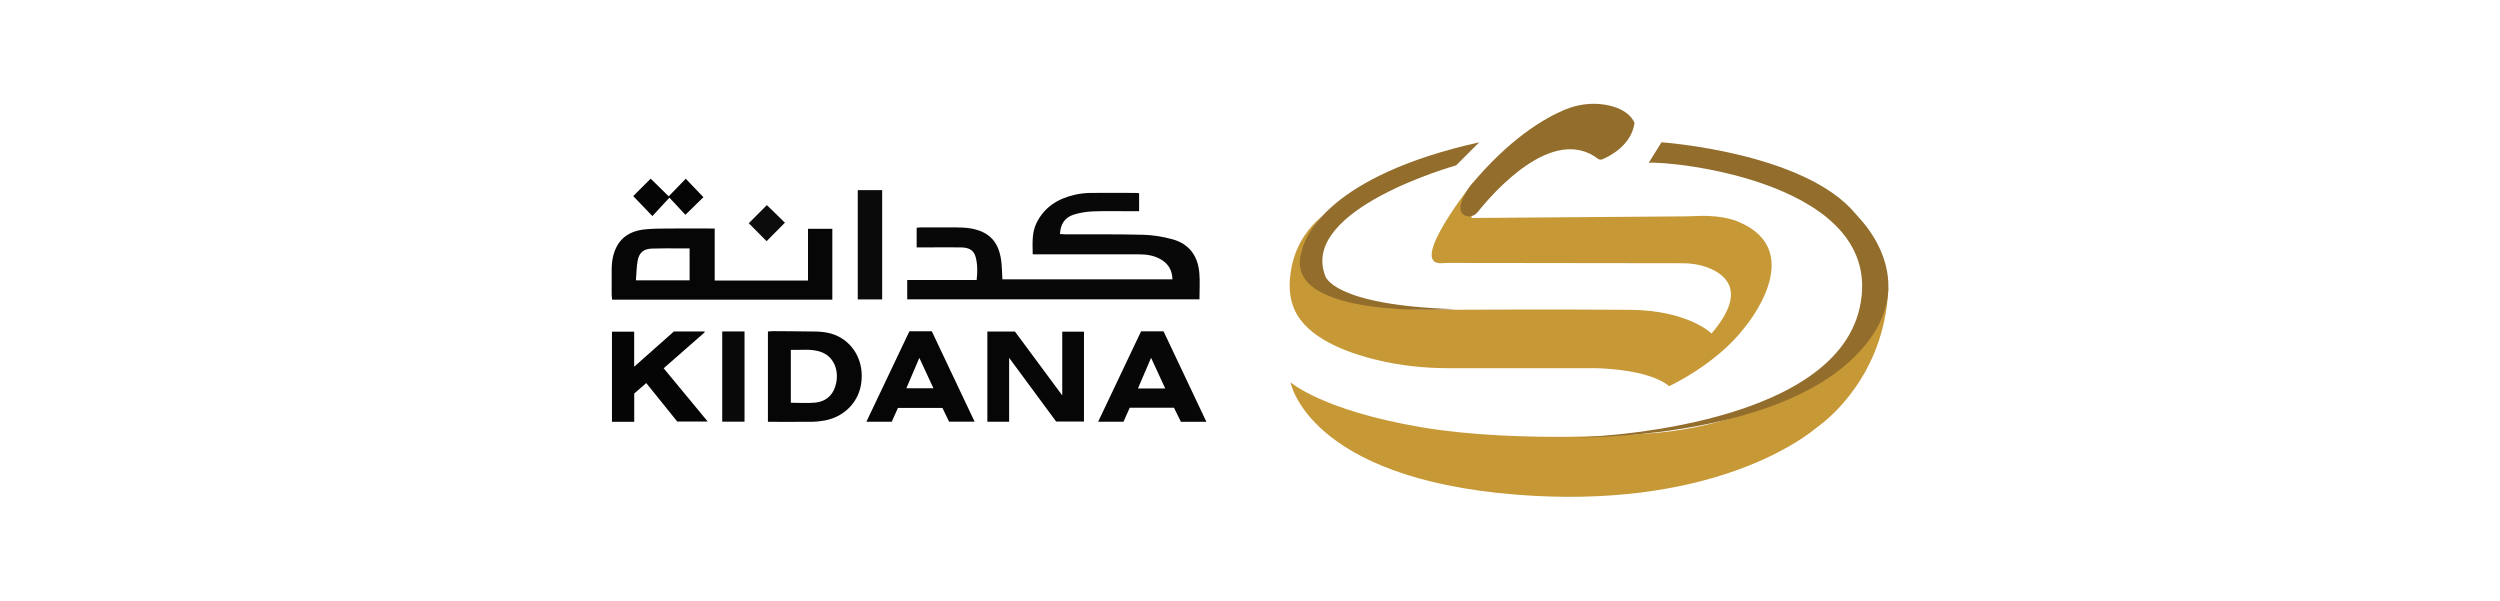 <?xml version="1.0" encoding="UTF-8"?>
<svg id="Layer_1" data-name="Layer 1" xmlns="http://www.w3.org/2000/svg" viewBox="0 0 512 123">
  <defs>
    <style>
      .cls-1 {
        fill: #936d2c;
      }

      .cls-1, .cls-2, .cls-3, .cls-4, .cls-5, .cls-6, .cls-7, .cls-8, .cls-9, .cls-10 {
        stroke-width: 0px;
      }

      .cls-2 {
        fill: #676767;
      }

      .cls-3 {
        fill: #c69836;
      }

      .cls-4 {
        fill: #060606;
      }

      .cls-5 {
        fill: #050505;
      }

      .cls-6 {
        fill: #0c0c0c;
      }

      .cls-7 {
        fill: #090909;
      }

      .cls-8 {
        fill: #0a0a0a;
      }

      .cls-9 {
        fill: #070707;
      }

      .cls-10 {
        fill: #080808;
      }
    </style>
  </defs>
  <g>
    <path class="cls-10" d="m211.5,52.11c-.03-2.32-.21-4.45.79-6.47,1.63-3.28,4.42-4.98,7.86-5.76,1.02-.23,2.08-.35,3.12-.37,3.11-.04,6.22,0,9.33,0,.21,0,.43.03.69.05v3.7c-.5,0-.96,0-1.42,0-2.67,0-5.35-.07-8.01.03-1.34.05-2.7.27-3.98.67-1.8.57-2.71,1.96-2.8,3.97.4.02.78.06,1.15.06,5.3.02,10.6-.05,15.9.09,1.99.05,4.01.39,5.94.91,3.49.94,5.28,3.45,5.56,6.98.14,1.74.02,3.49.02,5.33h-59.85v-3.96h14.22c.18-1.67.2-3.22-.22-4.74-.37-1.31-1.27-1.9-2.93-1.93-1.88-.04-3.77-.01-5.65-.01-1.13,0-2.27,0-3.49,0v-4.02c.31-.02.64-.07.98-.07,2.32,0,4.64-.02,6.96,0,1.05.01,2.11.03,3.14.21,3.76.66,5.72,2.73,6.23,6.56.16,1.25.17,2.52.25,3.87h34.82c-.03-1.86-.84-3.2-2.39-4.1-1.4-.81-2.95-1.03-4.55-1.02-6.75,0-13.49,0-20.24,0-.43,0-.87,0-1.43,0Z"/>
    <path class="cls-4" d="m170.47,61.37h-45.11c-.03-.35-.08-.68-.09-1.01,0-1.71-.02-3.42,0-5.12,0-.65.04-1.32.14-1.96.62-3.77,2.82-5.91,6.64-6.3,1.65-.17,3.32-.17,4.98-.18,3.06-.03,6.13,0,9.34,0v10.65h19.11v-10.59h4.98v14.52Zm-29.24-10.5c-.82,0-1.52,0-2.21,0-1.84,0-3.68-.03-5.51.04-1.67.06-2.6.8-2.92,2.47-.24,1.31-.24,2.66-.35,4.03h10.99v-6.54Z"/>
    <path class="cls-4" d="m206.67,86.37h-4.46v-18.47h5.65c3.17,4.28,6.42,8.66,9.69,13.08v-13.05h4.45v18.4h-5.7c-3.16-4.28-6.39-8.66-9.63-13.05v13.09Z"/>
    <path class="cls-4" d="m157.27,86.4v-18.51c.39-.03.73-.07,1.07-.07,2.89.02,5.77.03,8.66.08,1.85.03,3.65.33,5.27,1.32,3.24,1.98,4.79,5.76,4.02,9.79-.69,3.59-3.57,6.4-7.36,7.1-.85.16-1.73.26-2.6.27-2.97.03-5.94.01-9.05.01Zm4.68-3.92c1.75,0,3.42.14,5.05-.03,2.32-.24,3.78-1.73,4.25-4.01.59-2.88-.66-5.49-3.09-6.35-2.02-.72-4.11-.36-6.2-.44v10.83Z"/>
    <path class="cls-5" d="m144.33,68.05c-2.4,2.1-4.8,4.2-7.19,6.3-.39.34-.78.68-1.22,1.07,3,3.63,5.95,7.19,9.02,10.91h-6.24c-2.04-2.53-4.17-5.17-6.35-7.88-.84.73-1.62,1.41-2.46,2.14v5.8h-4.56v-18.47h4.55v7.18c2.87-2.54,5.5-4.88,8.13-7.21h6.18c-.02.11.03.16.14.17Z"/>
    <path class="cls-9" d="m247.07,86.38h-5.22c-.45-.92-.93-1.89-1.42-2.88h-9.06c-.41.91-.83,1.86-1.28,2.87h-5.19c2.95-6.22,5.87-12.37,8.79-18.51h4.61c2.9,6.13,5.81,12.28,8.77,18.53Zm-8.43-6.82c-.98-2.12-1.89-4.09-2.9-6.28-.96,2.23-1.8,4.21-2.69,6.28h5.59Z"/>
    <path class="cls-4" d="m186.24,67.84h4.59c2.9,6.13,5.81,12.26,8.77,18.52h-5.23c-.41-.86-.87-1.79-1.36-2.82h-9.11c-.39.87-.83,1.85-1.27,2.83h-5.19c2.97-6.25,5.88-12.38,8.81-18.53Zm-.63,11.68h5.56c-.98-2.1-1.89-4.06-2.89-6.23-.95,2.21-1.78,4.16-2.66,6.23Z"/>
    <path class="cls-8" d="m175.67,61.32v-22.38h5v22.38h-5Z"/>
    <path class="cls-7" d="m152.48,67.88v18.48h-4.57v-18.48h4.57Z"/>
    <path class="cls-5" d="m129.68,40.16c1.06-1.06,2.27-2.26,3.58-3.57,1.19,1.17,2.39,2.34,3.69,3.62,1.19-1.23,2.33-2.42,3.49-3.61,1.26,1.32,2.46,2.57,3.62,3.78-1.13,1.1-2.39,2.34-3.69,3.61-.97-1.05-2.09-2.25-3.27-3.51-1.3,1.41-2.42,2.61-3.49,3.77-1.43-1.48-2.65-2.75-3.93-4.09Z"/>
    <path class="cls-6" d="m157,49.4c-1.27-1.28-2.49-2.51-3.65-3.68,1.23-1.24,2.48-2.49,3.7-3.72,1.18,1.15,2.45,2.39,3.7,3.61-1.24,1.25-2.46,2.48-3.76,3.79Z"/>
    <path class="cls-2" d="m144.33,68.05c-.11,0-.15-.06-.14-.17.09,0,.18,0,.26,0-.04.06-.09.11-.13.17Z"/>
  </g>
  <g>
    <path class="cls-3" d="m386.74,59.37c.08-1.61-2.03,3.7-3.09,6.31-1,2.48-2.67,7.93-15.25,14.19-6,2.99-16.57,8.15-31.82,8.97,0,0-25.23,2.07-45.47-1.34-20.24-3.42-26.81-9.2-26.81-9.2,0,0,3.55,19.58,46.13,23,39.04,3.13,58.19-10.96,61.11-13.33.25-.2.51-.4.77-.59,2.21-1.59,13.52-10.57,14.41-28Z"/>
    <path class="cls-3" d="m301.75,37.31s-13.72,17.11-6.39,16.59c.8-.06,1.6-.06,2.4-.05l46.94.06c1.71,0,3.41.28,5,.87,3.76,1.4,8.18,4.93.82,13.52,0,0-4.71-4.71-16.55-4.85-11.84-.14-42,0-42,0-2.08-.04-5.06-.2-8.61-.8-2.42-.41-3.97-.67-5.78-1.31-2.69-.96-8.91-3.17-9.99-8.15-.92-4.24,2.41-8.07,3.15-8.88-1.25,1.02-4.35,3.83-5.78,8.62-.3,1.02-1.82,6.12.17,10.53,2.56,5.66,10.29,8.68,16.91,10.27,4.75,1.14,9.62,1.67,14.5,1.67h29.94s10.9,0,15.37,3.68c0,0,9.73-4.47,15.51-12.09,0,0,13.14-15.51-1.31-21.56,0,0-2.87-1.41-8.22-1.2-.91.04-1.81.07-2.72.08-14.58.11-29.16.22-43.74.33.13-2.45.25-4.89.38-7.34Z"/>
    <path class="cls-1" d="m302.61,43.46c3.06-3.85,15.33-18.03,24.66-10.94.25.19.59.23.88.11,1.51-.63,5.95-2.86,6.6-7.43,0,0-.87-2.95-6.13-3.77-2.78-.44-5.62-.03-8.21,1.06-4.17,1.76-11.32,5.93-19.31,15.59,0,0-3.67,4.83-1.08,6.04.9.42,1.97.11,2.58-.66Z"/>
    <path class="cls-1" d="m302.94,29.14l-4.73,4.73s-32.07,8.94-26.81,22.61c0,0,1.31,6.05,26.55,6.83,0,0-35.65,2.33-31.4-11.72.08-.25.14-.51.21-.76.62-2.36,5.33-14.81,36.18-21.69Z"/>
    <path class="cls-1" d="m337.65,33.35l2.63-4.21s29.27,2.04,39.72,14.62c.33.4.67.78,1.02,1.16,2.55,2.78,12.98,15.93-2.89,29.69-17.88,15.51-55.47,14.98-55.47,14.98,0,0,52.71-1.18,58.23-26.68,5.52-25.5-38.38-29.97-43.24-29.57Z"/>
  </g>
</svg>